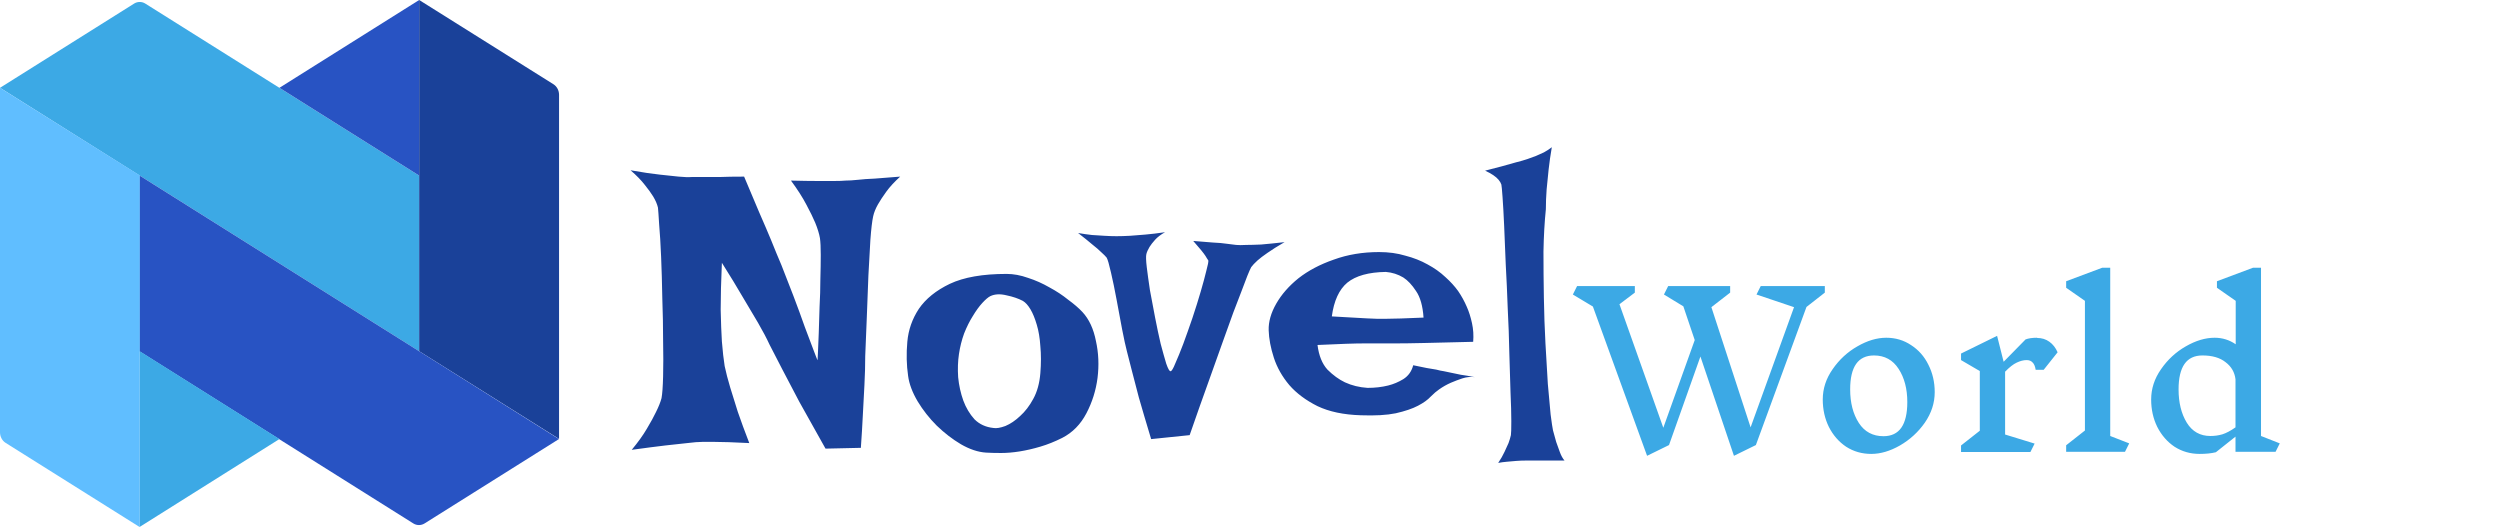 <svg width="166" height="35" viewBox="0 0 166 35" fill="none" xmlns="http://www.w3.org/2000/svg">
<g clip-path="url(#clip0_502_4)">
<path d="M9.633 0.229L27.833 11.661V23.322L0 5.831L8.92 0.229C9.03 0.164 9.152 0.131 9.277 0.131C9.401 0.131 9.523 0.164 9.633 0.229Z" fill="#3CA9E5"/>
<path d="M27.833 0L18.553 5.831L27.833 11.661V0Z" fill="#2853C3"/>
<path d="M27.833 0L36.761 5.602C36.868 5.673 36.958 5.772 37.021 5.891C37.084 6.009 37.118 6.143 37.121 6.28V29.145L27.833 23.322V0Z" fill="#1A4199"/>
<path d="M37.114 29.153L28.194 34.755C28.079 34.827 27.95 34.864 27.818 34.864C27.687 34.864 27.557 34.827 27.443 34.755L9.25 23.323V11.645L37.114 29.153Z" fill="#2853C3"/>
<path d="M1.27243e-05 5.831V28.696C-0.001 28.837 0.032 28.975 0.095 29.099C0.158 29.222 0.25 29.325 0.36 29.398L9.28 35V11.645L1.27243e-05 5.831Z" fill="#60BEFF"/>
<path d="M9.28 34.984L18.553 29.153L9.28 23.322V34.984Z" fill="#3CA9E5"/>
</g>
<path d="M41.868 11.306C42.659 11.446 43.31 11.543 43.819 11.596C44.329 11.648 44.742 11.692 45.059 11.727C45.428 11.763 45.718 11.771 45.929 11.754H46.72C47.001 11.754 47.352 11.754 47.774 11.754C48.214 11.736 48.759 11.727 49.409 11.727C49.778 12.589 50.112 13.38 50.411 14.101C50.727 14.821 50.991 15.437 51.202 15.946C51.448 16.561 51.677 17.115 51.888 17.607C52.134 18.223 52.398 18.899 52.679 19.638C52.96 20.376 53.215 21.07 53.443 21.721C53.69 22.371 53.892 22.907 54.05 23.329C54.208 23.751 54.287 23.944 54.287 23.909C54.287 23.892 54.296 23.716 54.313 23.382C54.331 23.03 54.349 22.6 54.366 22.09C54.384 21.562 54.401 20.991 54.419 20.376C54.454 19.743 54.472 19.137 54.472 18.557C54.489 17.959 54.498 17.414 54.498 16.922C54.498 16.43 54.48 16.061 54.445 15.815C54.393 15.516 54.287 15.173 54.129 14.786C53.988 14.452 53.795 14.057 53.549 13.6C53.303 13.125 52.96 12.589 52.52 11.991C53.241 12.009 53.83 12.018 54.287 12.018C54.744 12.018 55.113 12.018 55.395 12.018C55.711 12.018 55.957 12.009 56.133 11.991C56.361 11.991 56.643 11.974 56.977 11.938C57.275 11.903 57.645 11.877 58.084 11.859C58.541 11.824 59.103 11.78 59.772 11.727C59.385 12.079 59.077 12.413 58.849 12.729C58.62 13.046 58.435 13.327 58.295 13.573C58.137 13.854 58.031 14.118 57.978 14.364C57.908 14.681 57.847 15.199 57.794 15.92C57.759 16.623 57.715 17.414 57.662 18.293C57.627 19.172 57.592 20.086 57.557 21.035C57.522 21.984 57.486 22.855 57.451 23.645C57.451 24.243 57.434 24.885 57.398 25.57C57.363 26.15 57.328 26.81 57.293 27.548C57.258 28.269 57.214 28.998 57.161 29.736L54.815 29.789C54.129 28.576 53.549 27.539 53.074 26.678C52.617 25.799 52.239 25.078 51.94 24.516C51.606 23.865 51.325 23.32 51.097 22.881C50.903 22.459 50.648 21.976 50.332 21.431C50.068 20.974 49.734 20.411 49.33 19.743C48.943 19.075 48.477 18.311 47.933 17.449C47.88 18.662 47.853 19.699 47.853 20.561C47.871 21.404 47.898 22.107 47.933 22.67C47.985 23.32 48.047 23.865 48.117 24.305C48.205 24.727 48.328 25.201 48.486 25.729C48.627 26.186 48.794 26.722 48.987 27.337C49.198 27.952 49.453 28.646 49.752 29.42C48.715 29.367 47.941 29.341 47.432 29.341H46.641C46.395 29.341 46.06 29.367 45.639 29.42C45.287 29.455 44.804 29.508 44.188 29.578C43.591 29.648 42.844 29.745 41.947 29.868C42.369 29.358 42.703 28.893 42.949 28.471C43.213 28.031 43.415 27.662 43.556 27.363C43.731 27.012 43.855 26.704 43.925 26.44C43.977 26.159 44.013 25.676 44.03 24.99C44.048 24.287 44.048 23.496 44.03 22.617C44.03 21.721 44.013 20.78 43.977 19.796C43.96 18.811 43.934 17.898 43.898 17.054C43.863 16.21 43.819 15.489 43.767 14.892C43.731 14.294 43.705 13.925 43.688 13.784C43.635 13.556 43.529 13.31 43.371 13.046C43.23 12.817 43.046 12.562 42.817 12.281C42.589 11.982 42.273 11.657 41.868 11.306ZM66.838 18.188C67.295 18.188 67.769 18.275 68.262 18.451C68.754 18.609 69.228 18.82 69.686 19.084C70.143 19.33 70.556 19.602 70.925 19.901C71.311 20.183 71.628 20.455 71.874 20.719C72.314 21.193 72.612 21.835 72.77 22.644C72.946 23.435 72.981 24.252 72.876 25.096C72.77 25.922 72.524 26.704 72.138 27.442C71.751 28.181 71.215 28.726 70.529 29.077C70.037 29.323 69.554 29.517 69.079 29.657C68.605 29.798 68.147 29.903 67.708 29.974C67.269 30.044 66.856 30.079 66.469 30.079C66.082 30.079 65.748 30.07 65.467 30.053C64.939 30.018 64.386 29.833 63.806 29.499C63.243 29.165 62.707 28.752 62.197 28.26C61.705 27.768 61.283 27.231 60.932 26.651C60.58 26.054 60.369 25.491 60.299 24.964C60.193 24.243 60.176 23.487 60.246 22.696C60.316 21.905 60.571 21.176 61.011 20.508C61.468 19.84 62.153 19.286 63.067 18.847C63.999 18.407 65.256 18.188 66.838 18.188ZM65.968 28.418C66.161 28.453 66.425 28.409 66.759 28.286C67.093 28.145 67.418 27.926 67.734 27.627C68.068 27.328 68.358 26.95 68.605 26.493C68.868 26.019 69.026 25.447 69.079 24.779C69.132 24.129 69.132 23.531 69.079 22.986C69.044 22.441 68.965 21.967 68.842 21.562C68.719 21.141 68.578 20.798 68.42 20.534C68.262 20.27 68.095 20.086 67.919 19.98C67.62 19.822 67.26 19.699 66.838 19.611C66.416 19.506 66.056 19.523 65.757 19.664C65.616 19.734 65.44 19.884 65.23 20.112C65.019 20.341 64.808 20.631 64.597 20.982C64.386 21.316 64.192 21.703 64.017 22.143C63.858 22.582 63.744 23.039 63.674 23.514C63.603 23.988 63.586 24.498 63.621 25.043C63.674 25.588 63.788 26.106 63.964 26.599C64.14 27.073 64.386 27.486 64.702 27.838C65.036 28.172 65.458 28.365 65.968 28.418ZM71.584 15.472C71.883 15.524 72.19 15.568 72.507 15.604C72.806 15.621 73.078 15.639 73.324 15.656C73.606 15.674 73.878 15.683 74.142 15.683C74.405 15.683 74.704 15.674 75.038 15.656C75.319 15.639 75.653 15.612 76.04 15.577C76.444 15.542 76.884 15.489 77.358 15.419C77.077 15.577 76.857 15.744 76.699 15.92C76.541 16.096 76.418 16.254 76.33 16.395C76.225 16.57 76.154 16.729 76.119 16.869C76.084 17.01 76.093 17.3 76.145 17.739C76.198 18.179 76.269 18.689 76.356 19.269C76.462 19.849 76.576 20.455 76.699 21.088C76.822 21.721 76.945 22.301 77.068 22.828C77.209 23.355 77.332 23.795 77.438 24.146C77.561 24.498 77.657 24.665 77.728 24.648C77.798 24.648 77.903 24.472 78.044 24.12C78.202 23.769 78.378 23.338 78.571 22.828C78.765 22.301 78.967 21.73 79.178 21.114C79.389 20.481 79.573 19.893 79.731 19.348C79.89 18.803 80.013 18.346 80.101 17.977C80.206 17.59 80.25 17.361 80.232 17.291C80.18 17.221 80.118 17.124 80.048 17.001C79.925 16.808 79.652 16.474 79.231 15.999C79.74 16.034 80.18 16.069 80.549 16.105C80.918 16.122 81.217 16.148 81.445 16.184C81.709 16.219 81.92 16.245 82.078 16.263C82.236 16.28 82.465 16.28 82.764 16.263C83.01 16.263 83.335 16.254 83.739 16.236C84.161 16.201 84.68 16.148 85.295 16.078C84.838 16.342 84.46 16.579 84.161 16.79C83.88 16.983 83.66 17.15 83.502 17.291C83.309 17.467 83.168 17.616 83.08 17.739C82.957 17.968 82.737 18.513 82.421 19.374C82.28 19.743 82.105 20.2 81.894 20.745C81.7 21.29 81.463 21.949 81.182 22.723C80.918 23.479 80.602 24.366 80.232 25.386C79.863 26.405 79.45 27.574 78.993 28.893L76.436 29.156C76.102 28.049 75.829 27.126 75.618 26.388C75.425 25.632 75.267 25.025 75.144 24.568C75.003 24.041 74.897 23.628 74.827 23.329C74.739 22.995 74.634 22.512 74.511 21.879C74.388 21.229 74.265 20.569 74.142 19.901C74.019 19.233 73.895 18.636 73.772 18.108C73.649 17.564 73.553 17.23 73.482 17.106C73.412 17.019 73.289 16.895 73.113 16.737C72.973 16.597 72.779 16.43 72.533 16.236C72.287 16.025 71.971 15.771 71.584 15.472ZM90.806 25.755C91.298 25.755 91.755 25.702 92.177 25.597C92.528 25.509 92.862 25.368 93.179 25.175C93.513 24.964 93.732 24.656 93.838 24.252C94.189 24.322 94.488 24.384 94.734 24.436C94.981 24.472 95.191 24.507 95.367 24.542C95.561 24.595 95.728 24.63 95.868 24.648C96.009 24.683 96.176 24.718 96.369 24.753C96.545 24.788 96.756 24.832 97.002 24.885C97.266 24.92 97.573 24.973 97.925 25.043C97.661 25.008 97.389 25.034 97.107 25.122C96.844 25.21 96.589 25.307 96.343 25.412C96.061 25.535 95.798 25.685 95.552 25.86C95.394 25.966 95.209 26.124 94.998 26.335C94.805 26.546 94.523 26.748 94.154 26.941C93.785 27.135 93.293 27.302 92.678 27.442C92.08 27.565 91.307 27.609 90.357 27.574C89.215 27.539 88.257 27.337 87.483 26.968C86.71 26.581 86.086 26.115 85.611 25.57C85.137 25.008 84.794 24.401 84.583 23.751C84.372 23.101 84.258 22.494 84.24 21.932C84.223 21.369 84.39 20.78 84.741 20.165C85.093 19.55 85.585 18.987 86.218 18.477C86.868 17.968 87.65 17.555 88.564 17.238C89.478 16.904 90.481 16.737 91.57 16.737C92.203 16.737 92.783 16.816 93.311 16.975C93.856 17.115 94.348 17.309 94.787 17.555C95.244 17.801 95.64 18.082 95.974 18.398C96.308 18.697 96.589 19.005 96.817 19.321C97.046 19.655 97.239 20.007 97.397 20.376C97.538 20.692 97.652 21.053 97.74 21.457C97.828 21.861 97.855 22.274 97.819 22.696C96.483 22.731 95.402 22.758 94.576 22.775C93.768 22.793 93.135 22.802 92.678 22.802H91.491H90.595C90.278 22.802 89.865 22.811 89.356 22.828C88.846 22.846 88.222 22.872 87.483 22.907C87.571 23.61 87.791 24.155 88.143 24.542C88.512 24.911 88.898 25.192 89.303 25.386C89.76 25.597 90.261 25.72 90.806 25.755ZM88.433 21.009C88.995 21.044 89.461 21.07 89.83 21.088C90.217 21.105 90.533 21.123 90.779 21.141C91.043 21.158 91.254 21.167 91.412 21.167H92.071C92.511 21.167 93.328 21.141 94.523 21.088C94.471 20.314 94.304 19.726 94.022 19.321C93.759 18.917 93.478 18.618 93.179 18.425C92.827 18.214 92.44 18.091 92.019 18.056C90.876 18.073 90.023 18.311 89.461 18.768C88.916 19.225 88.573 19.972 88.433 21.009ZM99.481 30.738C99.656 30.475 99.797 30.229 99.902 30C100.008 29.771 100.096 29.578 100.166 29.42C100.236 29.227 100.289 29.051 100.324 28.893C100.342 28.787 100.351 28.48 100.351 27.97C100.351 27.46 100.333 26.818 100.298 26.045C100.28 25.271 100.254 24.401 100.219 23.435C100.201 22.468 100.166 21.483 100.113 20.481C100.078 19.48 100.034 18.504 99.981 17.555C99.946 16.605 99.911 15.753 99.876 14.997C99.841 14.224 99.806 13.591 99.77 13.099C99.735 12.606 99.709 12.325 99.691 12.255C99.656 12.149 99.595 12.044 99.507 11.938C99.331 11.727 99.032 11.525 98.61 11.332C99.507 11.104 100.192 10.919 100.667 10.778C100.948 10.708 101.194 10.638 101.405 10.567C101.599 10.497 101.792 10.427 101.985 10.356C102.144 10.286 102.319 10.207 102.513 10.119C102.706 10.014 102.882 9.899 103.04 9.776C102.952 10.286 102.882 10.778 102.829 11.253C102.776 11.727 102.732 12.167 102.697 12.571C102.662 13.028 102.645 13.468 102.645 13.89C102.557 14.751 102.504 15.691 102.486 16.711C102.486 17.713 102.495 18.732 102.513 19.77C102.53 20.807 102.565 21.817 102.618 22.802C102.671 23.786 102.724 24.683 102.776 25.491C102.847 26.282 102.908 26.959 102.961 27.521C103.031 28.066 103.084 28.418 103.119 28.576C103.189 28.84 103.26 29.095 103.33 29.341C103.4 29.552 103.479 29.771 103.567 30C103.655 30.246 103.761 30.439 103.884 30.58H101.326C101.098 30.58 100.878 30.589 100.667 30.606C100.474 30.624 100.271 30.642 100.061 30.659C99.85 30.677 99.656 30.703 99.481 30.738Z" fill="#1A4199"/>
<path d="M119.95 20.382L116.59 29.552L115.134 30.266L112.908 23.672L110.822 29.552L109.366 30.266L105.768 20.354L104.438 19.556L104.718 18.996H108.553V19.43L107.532 20.2L110.444 28.404L112.53 22.58L111.774 20.34L110.486 19.556L110.766 18.996H114.882V19.43L113.636 20.396L116.24 28.376L119.124 20.396L116.632 19.556L116.912 18.996H121.168V19.43L119.95 20.382ZM125.245 22.426C125.861 22.426 126.411 22.589 126.897 22.916C127.391 23.233 127.774 23.667 128.045 24.218C128.325 24.769 128.465 25.375 128.465 26.038C128.465 26.757 128.245 27.433 127.807 28.068C127.368 28.693 126.817 29.197 126.155 29.58C125.501 29.953 124.867 30.14 124.251 30.14C123.635 30.14 123.079 29.981 122.585 29.664C122.099 29.337 121.717 28.899 121.437 28.348C121.166 27.797 121.031 27.191 121.031 26.528C121.031 25.809 121.25 25.137 121.689 24.512C122.127 23.877 122.673 23.373 123.327 23C123.989 22.617 124.629 22.426 125.245 22.426ZM124.433 23.602C123.378 23.602 122.851 24.353 122.851 25.856C122.851 26.743 123.042 27.485 123.425 28.082C123.807 28.67 124.353 28.964 125.063 28.964C126.117 28.964 126.645 28.208 126.645 26.696C126.645 25.819 126.453 25.086 126.071 24.498C125.688 23.901 125.142 23.602 124.433 23.602ZM135.267 22.44C135.575 22.44 135.846 22.524 136.079 22.692C136.313 22.86 136.495 23.093 136.625 23.392L135.701 24.554H135.169C135.132 24.321 135.062 24.157 134.959 24.064C134.866 23.961 134.735 23.91 134.567 23.91C134.362 23.91 134.143 23.966 133.909 24.078C133.685 24.181 133.429 24.381 133.139 24.68V28.852L135.099 29.454L134.819 30.014H130.213V29.58L131.459 28.6V24.638L130.213 23.91V23.476L132.607 22.3L133.041 24.022L134.497 22.538C134.693 22.463 134.95 22.426 135.267 22.426V22.44ZM141.099 30H137.193V29.566L138.439 28.586V19.976L137.193 19.108V18.674L139.587 17.778H140.119V28.95L141.379 29.44L141.099 30ZM151.097 30H148.437V28.992L147.135 30.028C146.836 30.103 146.477 30.14 146.057 30.14C145.441 30.14 144.886 29.981 144.391 29.664C143.906 29.337 143.523 28.899 143.243 28.348C142.972 27.797 142.837 27.191 142.837 26.528C142.837 25.809 143.056 25.137 143.495 24.512C143.934 23.877 144.48 23.373 145.133 23C145.796 22.617 146.435 22.426 147.051 22.426C147.564 22.426 148.031 22.571 148.451 22.86V19.976L147.205 19.108V18.674L149.599 17.778H150.131V28.95L151.377 29.44L151.097 30ZM146.771 28.95C147.051 28.95 147.317 28.913 147.569 28.838C147.83 28.754 148.12 28.6 148.437 28.376V25.184C148.381 24.717 148.162 24.339 147.779 24.05C147.406 23.751 146.892 23.602 146.239 23.602C145.184 23.602 144.657 24.353 144.657 25.856C144.657 26.733 144.839 27.471 145.203 28.068C145.567 28.656 146.09 28.95 146.771 28.95Z" fill="#3CA9E5"/>
<defs>
<clipPath id="clip0_502_4">
<rect width="37.121" height="35" fill="white"/>
</clipPath>
</defs>
</svg>
